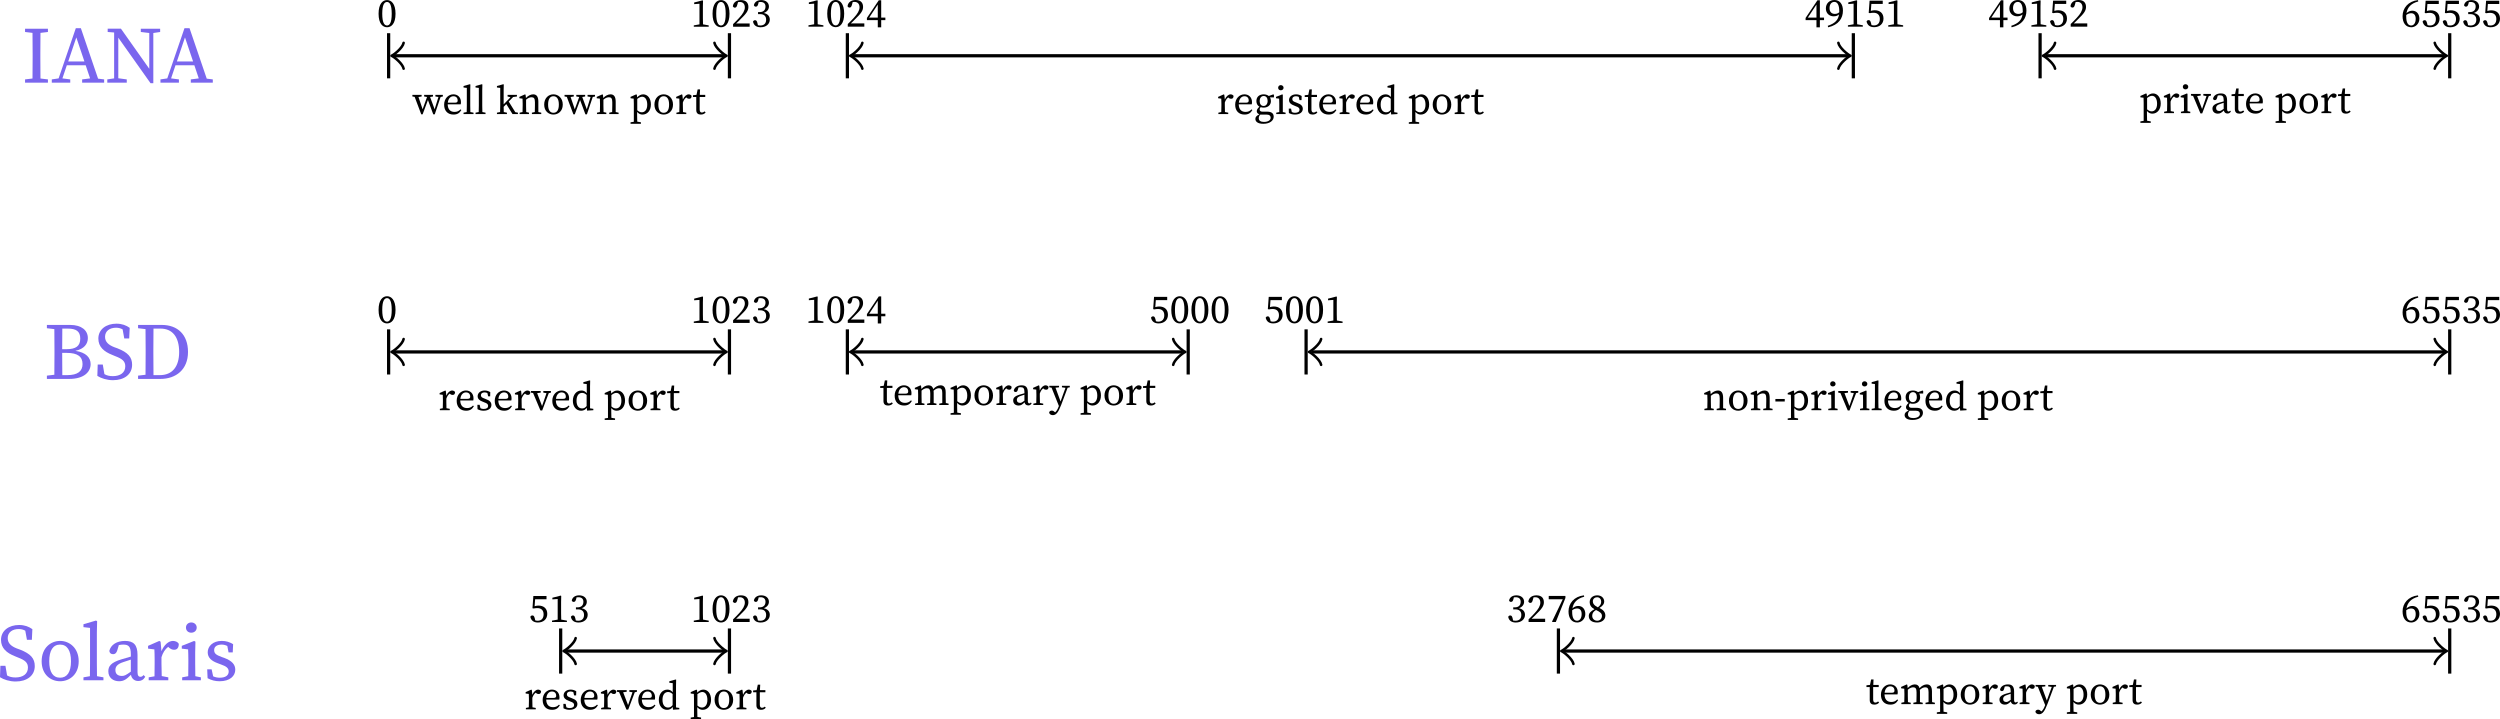 <?xml version="1.0" encoding="UTF-8" standalone="no"?>
<svg
   width="308.965pt"
   height="88.866pt"
   viewBox="0 0 308.965 88.866"
   version="1.2"
   id="svg723"
   sodipodi:docname="unp-allocation-of-port-numbers.pdf"
   xmlns:inkscape="http://www.inkscape.org/namespaces/inkscape"
   xmlns:sodipodi="http://sodipodi.sourceforge.net/DTD/sodipodi-0.dtd"
   xmlns:xlink="http://www.w3.org/1999/xlink"
   xmlns="http://www.w3.org/2000/svg"
   xmlns:svg="http://www.w3.org/2000/svg">
  <sodipodi:namedview
     id="namedview725"
     pagecolor="#ffffff"
     bordercolor="#666666"
     borderopacity="1.0"
     inkscape:pageshadow="2"
     inkscape:pageopacity="0.0"
     inkscape:pagecheckerboard="0"
     inkscape:document-units="pt" />
  <defs
     id="defs130">
    <g
       id="g128">
      <symbol
         overflow="visible"
         id="glyph0-0">
        <path
           style="stroke:none"
           d="m 0.797,0 h 4.781 V -6.672 H 0.797 Z M 1.734,-0.516 3.188,-2.844 4.641,-0.516 Z M 1.406,-5.703 2.875,-3.344 1.406,-0.984 Z M 3.5,-3.344 4.969,-5.703 v 4.719 z M 1.734,-6.172 h 2.906 L 3.188,-3.844 Z m 0,0"
           id="path2" />
      </symbol>
      <symbol
         overflow="visible"
         id="glyph0-1">
        <path
           style="stroke:none"
           d="M 0.438,-6.266 1.359,-6.156 C 1.375,-5.297 1.375,-4.438 1.375,-3.578 v 0.484 c 0,0.875 0,1.734 -0.016,2.578 L 0.438,-0.406 V 0 H 3.266 V -0.406 L 2.344,-0.516 C 2.328,-1.375 2.328,-2.234 2.328,-3.094 v -0.484 c 0,-0.875 0,-1.734 0.016,-2.578 l 0.922,-0.109 v -0.406 H 0.438 Z m 0,0"
           id="path5" />
      </symbol>
      <symbol
         overflow="visible"
         id="glyph0-2">
        <path
           style="stroke:none"
           d="m 0.047,0 h 2.281 v -0.406 l -0.969,-0.125 0.547,-1.625 h 2.328 l 0.547,1.625 -0.984,0.125 V 0 h 2.719 v -0.406 l -0.75,-0.094 -2.125,-6.234 h -0.625 l -2.125,6.203 -0.844,0.125 z m 2.031,-2.625 1,-2.969 1,2.969 z m 0,0"
           id="path8" />
      </symbol>
      <symbol
         overflow="visible"
         id="glyph0-3">
        <path
           style="stroke:none"
           d="m 4.531,-6.266 1.047,0.125 v 4.422 l -3.5,-4.953 H 0.438 v 0.406 l 0.797,0.062 v 5.672 l -0.844,0.125 V 0 h 2.406 V -0.406 L 1.75,-0.547 V -5.562 l 3.984,5.625 h 0.344 v -6.203 l 0.844,-0.125 v -0.406 H 4.531 Z m 0,0"
           id="path11" />
      </symbol>
      <symbol
         overflow="visible"
         id="glyph0-4">
        <path
           style="stroke:none"
           d="m 2.875,-3.219 c 1.375,0 1.969,0.469 1.969,1.391 0,0.875 -0.609,1.359 -1.891,1.359 H 2.344 C 2.328,-1.312 2.328,-2.172 2.328,-3.219 Z m 0.156,-3 c 1.016,0 1.531,0.328 1.531,1.234 0,0.906 -0.516,1.312 -1.719,1.312 H 2.328 c 0,-0.797 0,-1.688 0.016,-2.547 z M 0.438,-6.266 1.359,-6.156 C 1.375,-5.297 1.375,-4.438 1.375,-3.578 v 0.484 c 0,0.875 0,1.734 -0.016,2.578 L 0.438,-0.406 V 0 h 2.75 C 5.094,0 5.844,-0.922 5.844,-1.828 5.844,-2.625 5.281,-3.281 3.953,-3.469 5.062,-3.703 5.5,-4.344 5.5,-5.047 5.5,-6 4.719,-6.672 3.328,-6.672 H 0.438 Z m 0,0"
           id="path14" />
      </symbol>
      <symbol
         overflow="visible"
         id="glyph0-5">
        <path
           style="stroke:none"
           d="m 2.344,0.156 c 1.391,0 2.359,-0.719 2.359,-1.906 0,-0.938 -0.5,-1.516 -1.812,-2.031 L 2.5,-3.922 c -0.719,-0.281 -1.141,-0.656 -1.141,-1.281 0,-0.734 0.594,-1.125 1.359,-1.125 0.297,0 0.547,0.062 0.812,0.203 L 3.734,-5 H 4.344 l 0.062,-1.312 C 3.984,-6.625 3.438,-6.828 2.766,-6.828 1.5,-6.828 0.531,-6.125 0.531,-4.984 c 0,1.016 0.688,1.609 1.719,2.016 l 0.375,0.156 c 0.859,0.328 1.234,0.625 1.234,1.25 0,0.781 -0.609,1.219 -1.547,1.219 -0.422,0 -0.734,-0.078 -1.031,-0.25 l -0.203,-1.188 h -0.625 L 0.406,-0.375 c 0.453,0.297 1.188,0.531 1.938,0.531 z m 0,0"
           id="path17" />
      </symbol>
      <symbol
         overflow="visible"
         id="glyph0-6">
        <path
           style="stroke:none"
           d="m 2.328,-3.203 v -0.375 c 0,-0.891 0,-1.781 0.016,-2.641 h 0.875 c 1.453,0 2.297,1.016 2.297,2.891 0,1.812 -0.844,2.859 -2.391,2.859 H 2.344 C 2.328,-1.344 2.328,-2.234 2.328,-3.203 Z M 0.438,-6.266 1.359,-6.156 C 1.375,-5.297 1.375,-4.438 1.375,-3.578 v 0.375 c 0,0.953 0,1.844 -0.016,2.688 L 0.438,-0.406 V 0 h 2.75 c 1.953,0 3.422,-1.172 3.422,-3.328 0,-2.172 -1.312,-3.344 -3.234,-3.344 H 0.438 Z m 0,0"
           id="path20" />
      </symbol>
      <symbol
         overflow="visible"
         id="glyph0-7">
        <path
           style="stroke:none"
           d="m 2.734,0.125 c 1.156,0 2.297,-0.828 2.297,-2.469 0,-1.656 -1.156,-2.516 -2.297,-2.516 -1.156,0 -2.281,0.859 -2.281,2.516 0,1.641 1.109,2.469 2.281,2.469 z m 0,-0.438 c -0.875,0 -1.344,-0.688 -1.344,-2.031 0,-1.344 0.469,-2.062 1.344,-2.062 0.859,0 1.344,0.719 1.344,2.062 0,1.344 -0.484,2.031 -1.344,2.031 z m 0,0"
           id="path23" />
      </symbol>
      <symbol
         overflow="visible"
         id="glyph0-8">
        <path
           style="stroke:none"
           d="M 0.25,0 H 2.719 V -0.359 L 1.922,-0.5 C 1.906,-1.031 1.906,-1.562 1.906,-2.094 V -5.875 L 1.938,-7.297 1.797,-7.375 0.25,-6.922 V -6.562 l 0.812,0.094 v 4.375 c 0,0.531 0,1.062 -0.016,1.594 L 0.25,-0.359 Z m 0,0"
           id="path26" />
      </symbol>
      <symbol
         overflow="visible"
         id="glyph0-9">
        <path
           style="stroke:none"
           d="m 4.141,0.094 c 0.359,0 0.641,-0.125 0.875,-0.516 L 4.812,-0.641 c -0.109,0.125 -0.219,0.219 -0.391,0.219 C 4.203,-0.422 4.062,-0.578 4.062,-1 v -2.125 c 0,-1.266 -0.5,-1.734 -1.547,-1.734 -1.016,0 -1.75,0.469 -1.938,1.234 0.031,0.25 0.188,0.406 0.469,0.406 0.266,0 0.422,-0.172 0.516,-0.484 L 1.75,-4.344 c 0.219,-0.047 0.391,-0.062 0.547,-0.062 0.656,0 0.938,0.234 0.938,1.203 v 0.281 c -0.391,0.109 -0.75,0.219 -1.125,0.328 -1.391,0.406 -1.656,0.906 -1.656,1.484 0,0.812 0.609,1.234 1.328,1.234 0.594,0 0.922,-0.25 1.469,-0.797 0.078,0.469 0.422,0.766 0.891,0.766 z M 1.328,-1.25 c 0,-0.312 0.094,-0.719 1,-1 0.297,-0.109 0.594,-0.203 0.906,-0.297 V -1.062 C 2.625,-0.625 2.438,-0.531 2.141,-0.531 c -0.469,0 -0.812,-0.203 -0.812,-0.719 z m 0,0"
           id="path29" />
      </symbol>
      <symbol
         overflow="visible"
         id="glyph0-10">
        <path
           style="stroke:none"
           d="M 0.422,0 H 2.844 v -0.359 l -0.812,-0.156 C 2.016,-1 2,-1.656 2,-2.094 v -0.75 C 2.172,-3.406 2.438,-3.828 2.828,-4.125 l 0.125,0.109 c 0.188,0.156 0.375,0.25 0.609,0.25 0.391,0 0.578,-0.266 0.578,-0.734 -0.109,-0.219 -0.406,-0.359 -0.719,-0.359 -0.531,0 -1.094,0.469 -1.422,1.266 L 1.891,-4.766 1.734,-4.859 0.344,-4.25 v 0.344 L 1.125,-3.812 c 0.016,0.391 0.031,0.688 0.031,1.234 v 0.484 c 0,0.453 -0.016,1.109 -0.016,1.609 l -0.719,0.125 z m 0,0"
           id="path32" />
      </symbol>
      <symbol
         overflow="visible"
         id="glyph0-11">
        <path
           style="stroke:none"
           d="m 0.344,0 h 2.312 V -0.359 L 1.969,-0.5 c 0,-0.5 -0.016,-1.156 -0.016,-1.594 v -1.312 L 1.984,-4.766 1.828,-4.859 0.297,-4.25 v 0.344 l 0.781,0.094 c 0.016,0.391 0.031,0.703 0.031,1.25 v 0.469 C 1.109,-1.641 1.094,-1 1.094,-0.5 l -0.75,0.141 z m 1.125,-5.875 c 0.375,0 0.672,-0.25 0.672,-0.641 0,-0.359 -0.297,-0.625 -0.672,-0.625 -0.375,0 -0.656,0.266 -0.656,0.625 0,0.391 0.281,0.641 0.656,0.641 z m 0,0"
           id="path35" />
      </symbol>
      <symbol
         overflow="visible"
         id="glyph0-12">
        <path
           style="stroke:none"
           d="m 2,0.125 c 1.281,0 1.938,-0.656 1.938,-1.422 0,-0.625 -0.375,-1.094 -1.375,-1.469 L 2.25,-2.875 c -0.672,-0.25 -0.922,-0.422 -0.922,-0.859 0,-0.406 0.328,-0.672 0.938,-0.672 0.234,0 0.469,0.062 0.688,0.172 L 3.109,-3.438 H 3.625 l 0.047,-1.016 c -0.438,-0.266 -0.859,-0.406 -1.406,-0.406 -1.109,0 -1.734,0.672 -1.734,1.406 0,0.672 0.484,1.078 1.219,1.344 L 2.203,-1.938 C 2.828,-1.719 3.125,-1.5 3.125,-1.078 3.125,-0.625 2.766,-0.312 2.016,-0.312 c -0.297,0 -0.562,-0.062 -0.812,-0.172 L 1.016,-1.344 H 0.469 L 0.516,-0.25 C 1,0 1.438,0.125 2,0.125 Z m 0,0"
           id="path38" />
      </symbol>
      <symbol
         overflow="visible"
         id="glyph1-0">
        <path
           style="stroke:none"
           d="M 0.406,0 H 2.797 V -3.344 H 0.406 Z M 0.875,-0.25 1.594,-1.422 2.328,-0.25 Z M 0.703,-2.844 1.438,-1.672 0.703,-0.484 Z M 1.75,-1.672 2.484,-2.844 v 2.359 z m -0.875,-1.406 h 1.453 l -0.734,1.156 z m 0,0"
           id="path41" />
      </symbol>
      <symbol
         overflow="visible"
         id="glyph1-1">
        <path
           style="stroke:none"
           d="m 1.25,0.062 c 0.531,0 1.047,-0.438 1.047,-1.672 0,-1.234 -0.516,-1.688 -1.047,-1.688 -0.531,0 -1.047,0.453 -1.047,1.688 C 0.203,-0.375 0.719,0.062 1.25,0.062 Z m 0,-0.219 c -0.312,0 -0.594,-0.297 -0.594,-1.453 0,-1.156 0.281,-1.453 0.594,-1.453 0.297,0 0.578,0.297 0.578,1.453 0,1.156 -0.281,1.453 -0.578,1.453 z m 0,0"
           id="path44" />
      </symbol>
      <symbol
         overflow="visible"
         id="glyph1-2">
        <path
           style="stroke:none"
           d="m 2.844,-2.172 0.375,0.062 L 2.75,-0.594 2.188,-2.109 2.547,-2.172 V -2.375 h -1.094 v 0.203 L 1.812,-2.109 1.266,-0.594 0.75,-2.109 1.141,-2.172 V -2.375 H 0 v 0.203 L 0.281,-2.125 1.094,0.031 h 0.172 l 0.656,-1.766 0.656,1.766 h 0.188 l 0.719,-2.141 0.281,-0.062 V -2.375 H 2.844 Z m 0,0"
           id="path47" />
      </symbol>
      <symbol
         overflow="visible"
         id="glyph1-3">
        <path
           style="stroke:none"
           d="m 1.359,-2.203 c 0.328,0 0.531,0.188 0.531,0.531 0,0.156 -0.062,0.266 -0.328,0.266 H 0.672 c 0.062,-0.578 0.391,-0.797 0.688,-0.797 z M 1.375,0.062 c 0.516,0 0.766,-0.219 0.969,-0.562 L 2.234,-0.578 c -0.203,0.219 -0.438,0.312 -0.734,0.312 -0.516,0 -0.828,-0.312 -0.844,-0.938 h 1.609 c 0.016,-0.062 0.031,-0.156 0.031,-0.266 0,-0.609 -0.406,-0.969 -0.938,-0.969 -0.609,0 -1.141,0.516 -1.141,1.281 0,0.766 0.453,1.219 1.156,1.219 z m 0,0"
           id="path50" />
      </symbol>
      <symbol
         overflow="visible"
         id="glyph1-4">
        <path
           style="stroke:none"
           d="M 0.125,0 H 1.359 V -0.172 L 0.969,-0.25 C 0.953,-0.516 0.953,-0.781 0.953,-1.047 V -2.938 L 0.969,-3.656 0.906,-3.688 0.125,-3.469 v 0.188 l 0.406,0.047 v 2.188 c 0,0.266 0,0.531 -0.016,0.797 L 0.125,-0.172 Z m 0,0"
           id="path53" />
      </symbol>
      <symbol
         overflow="visible"
         id="glyph1-5">
        <path
           style="stroke:none"
           d="M 0.125,0 H 1.359 V -0.172 L 0.969,-0.25 C 0.953,-0.469 0.953,-0.688 0.953,-0.891 L 1.281,-1.234 2.047,0 H 2.719 v -0.172 l -0.328,-0.062 -0.812,-1.312 0.547,-0.562 0.469,-0.062 V -2.375 H 1.438 v 0.203 l 0.359,0.094 -0.375,0.391 -0.469,0.484 V -2.938 L 0.969,-3.656 0.906,-3.688 0.125,-3.469 v 0.188 l 0.406,0.047 v 2.188 c 0,0.266 0,0.531 -0.016,0.797 L 0.125,-0.172 Z m 0,0"
           id="path56" />
      </symbol>
      <symbol
         overflow="visible"
         id="glyph1-6">
        <path
           style="stroke:none"
           d="m 0.203,0 h 1.156 V -0.172 L 1.016,-0.25 C 1,-0.5 1,-0.828 1,-1.047 V -1.781 c 0.25,-0.203 0.453,-0.297 0.688,-0.297 0.281,0 0.406,0.156 0.406,0.609 v 0.422 c 0,0.234 0,0.547 -0.016,0.797 L 1.719,-0.172 V 0 H 2.875 V -0.172 L 2.516,-0.25 c 0,-0.25 0,-0.562 0,-0.797 v -0.469 c 0,-0.641 -0.219,-0.922 -0.641,-0.922 -0.312,0 -0.656,0.188 -0.891,0.453 L 0.938,-2.375 0.875,-2.438 0.172,-2.125 v 0.172 L 0.562,-1.906 c 0.016,0.203 0.016,0.344 0.016,0.625 v 0.234 c 0,0.219 0,0.547 -0.016,0.797 l -0.359,0.078 z m 0,0"
           id="path59" />
      </symbol>
      <symbol
         overflow="visible"
         id="glyph1-7">
        <path
           style="stroke:none"
           d="m 1.359,0.062 c 0.578,0 1.156,-0.406 1.156,-1.234 C 2.516,-2 1.938,-2.438 1.359,-2.438 0.781,-2.438 0.219,-2 0.219,-1.172 c 0,0.828 0.562,1.234 1.141,1.234 z m 0,-0.219 c -0.422,0 -0.656,-0.344 -0.656,-1.016 0,-0.672 0.234,-1.031 0.656,-1.031 0.438,0 0.672,0.359 0.672,1.031 0,0.672 -0.234,1.016 -0.672,1.016 z m 0,0"
           id="path62" />
      </symbol>
      <symbol
         overflow="visible"
         id="glyph1-8">
        <path
           style="stroke:none"
           d="m 0.172,1.203 h 1.281 v -0.188 L 1,0.938 C 1,0.672 0.984,0.406 0.984,0.141 v -0.406 c 0.219,0.25 0.438,0.328 0.672,0.328 0.578,0 1.031,-0.484 1.031,-1.25 0,-0.781 -0.422,-1.25 -0.953,-1.25 -0.266,0 -0.516,0.125 -0.75,0.375 L 0.953,-2.375 0.875,-2.438 0.172,-2.125 v 0.172 L 0.562,-1.906 c 0.016,0.203 0.016,0.344 0.016,0.625 v 1.422 c 0,0.266 0,0.531 0,0.812 l -0.406,0.062 z m 1.438,-3.344 c 0.359,0 0.625,0.344 0.625,0.984 0,0.641 -0.312,0.938 -0.672,0.938 -0.188,0 -0.375,-0.078 -0.562,-0.25 V -1.875 c 0.266,-0.203 0.453,-0.266 0.609,-0.266 z m 0,0"
           id="path65" />
      </symbol>
      <symbol
         overflow="visible"
         id="glyph1-9">
        <path
           style="stroke:none"
           d="m 0.203,0 h 1.219 V -0.172 L 1.016,-0.25 C 1,-0.5 1,-0.828 1,-1.047 v -0.375 C 1.094,-1.703 1.219,-1.906 1.422,-2.062 l 0.047,0.047 c 0.094,0.094 0.203,0.125 0.312,0.125 0.203,0 0.297,-0.125 0.297,-0.359 -0.062,-0.109 -0.219,-0.188 -0.359,-0.188 -0.266,0 -0.562,0.25 -0.719,0.641 L 0.938,-2.375 0.875,-2.438 0.172,-2.125 v 0.172 L 0.562,-1.906 c 0.016,0.203 0.016,0.344 0.016,0.625 v 0.234 c 0,0.219 0,0.547 -0.016,0.797 l -0.359,0.078 z m 0,0"
           id="path68" />
      </symbol>
      <symbol
         overflow="visible"
         id="glyph1-10">
        <path
           style="stroke:none"
           d="m 1.016,0.062 c 0.266,0 0.469,-0.094 0.594,-0.266 l -0.125,-0.125 C 1.359,-0.234 1.266,-0.188 1.156,-0.188 0.984,-0.188 0.875,-0.297 0.875,-0.562 V -2.109 H 1.562 V -2.375 H 0.891 l 0.031,-0.672 H 0.625 L 0.484,-2.375 l -0.438,0.047 v 0.219 h 0.406 v 1.188 c 0,0.188 0,0.297 0,0.422 0,0.391 0.219,0.562 0.562,0.562 z m 0,0"
           id="path71" />
      </symbol>
      <symbol
         overflow="visible"
         id="glyph1-11">
        <path
           style="stroke:none"
           d="m 0.375,0 h 1.844 v -0.172 l -0.703,-0.125 C 1.5,-0.547 1.5,-0.797 1.5,-1.047 V -2.5 L 1.516,-3.219 1.453,-3.266 0.422,-3 v 0.203 l 0.656,-0.047 v 1.797 c 0,0.25 0,0.5 0,0.75 l -0.703,0.125 z m 0,0"
           id="path74" />
      </symbol>
      <symbol
         overflow="visible"
         id="glyph1-12">
        <path
           style="stroke:none"
           d="M 0.25,0 H 2.297 V -0.406 H 0.625 c 0.203,-0.188 0.406,-0.375 0.531,-0.516 C 1.922,-1.656 2.141,-2 2.141,-2.438 c 0,-0.5 -0.266,-0.859 -0.922,-0.859 -0.5,0 -0.938,0.25 -1,0.781 0.062,0.094 0.141,0.156 0.25,0.156 0.141,0 0.234,-0.094 0.297,-0.344 l 0.094,-0.344 C 0.953,-3.062 1.031,-3.062 1.094,-3.062 c 0.375,0 0.609,0.25 0.609,0.672 0,0.375 -0.234,0.797 -0.719,1.312 -0.219,0.234 -0.469,0.5 -0.734,0.75 z m 0,0"
           id="path77" />
      </symbol>
      <symbol
         overflow="visible"
         id="glyph1-13">
        <path
           style="stroke:none"
           d="m 1.172,0.062 c 0.672,0 1.125,-0.406 1.125,-0.953 0,-0.406 -0.25,-0.703 -0.75,-0.812 C 1.953,-1.844 2.188,-2.141 2.188,-2.5 c 0,-0.469 -0.375,-0.797 -0.953,-0.797 -0.453,0 -0.828,0.219 -0.906,0.641 0.047,0.125 0.141,0.172 0.234,0.172 0.172,0 0.234,-0.109 0.297,-0.312 l 0.062,-0.25 C 1.016,-3.062 1.094,-3.062 1.156,-3.062 c 0.391,0 0.609,0.203 0.609,0.562 0,0.438 -0.266,0.688 -0.719,0.688 H 0.844 v 0.25 h 0.25 c 0.5,0 0.75,0.25 0.75,0.688 0,0.453 -0.25,0.719 -0.734,0.719 -0.078,0 -0.172,-0.016 -0.281,-0.031 l -0.062,-0.266 c -0.062,-0.25 -0.125,-0.359 -0.297,-0.359 -0.109,0 -0.188,0.062 -0.25,0.172 0.094,0.5 0.469,0.703 0.953,0.703 z m 0,0"
           id="path80" />
      </symbol>
      <symbol
         overflow="visible"
         id="glyph1-14">
        <path
           style="stroke:none"
           d="M 1.469,0.078 H 1.891 V -0.812 H 2.406 V -1.125 H 1.891 V -3.266 H 1.594 L 0.125,-1.078 V -0.812 H 1.469 Z M 0.406,-1.125 1.469,-2.734 V -1.125 Z m 0,0"
           id="path83" />
      </symbol>
      <symbol
         overflow="visible"
         id="glyph1-15">
        <path
           style="stroke:none"
           d="m 0.594,0.516 c 0,-0.172 0.047,-0.297 0.188,-0.453 0.078,0 0.141,0 0.203,0 H 1.562 c 0.359,0 0.5,0.172 0.5,0.391 0,0.281 -0.281,0.516 -0.828,0.516 -0.391,0 -0.641,-0.141 -0.641,-0.453 z m 0.594,-1.312 c 0.516,0 0.906,-0.297 0.906,-0.812 0,-0.188 -0.047,-0.344 -0.125,-0.453 h 0.5 V -2.375 l -0.078,-0.062 -0.562,0.203 c -0.156,-0.125 -0.375,-0.203 -0.625,-0.203 -0.531,0 -0.906,0.297 -0.906,0.828 0,0.328 0.141,0.562 0.375,0.703 -0.25,0.219 -0.328,0.391 -0.328,0.547 0,0.188 0.109,0.312 0.328,0.391 -0.375,0.172 -0.5,0.344 -0.5,0.562 0,0.344 0.297,0.609 0.984,0.609 0.859,0 1.281,-0.438 1.281,-0.875 0,-0.391 -0.25,-0.625 -0.797,-0.625 h -0.594 c -0.234,0 -0.344,-0.094 -0.344,-0.281 0,-0.078 0.031,-0.172 0.125,-0.281 0.109,0.047 0.234,0.062 0.359,0.062 z M 1.188,-1 C 0.875,-1 0.703,-1.25 0.703,-1.609 c 0,-0.359 0.188,-0.625 0.5,-0.625 0.312,0 0.484,0.25 0.484,0.609 0,0.359 -0.188,0.625 -0.5,0.625 z m 0,0"
           id="path86" />
      </symbol>
      <symbol
         overflow="visible"
         id="glyph1-16">
        <path
           style="stroke:none"
           d="m 0.172,0 h 1.156 V -0.172 L 0.984,-0.25 c 0,-0.25 0,-0.578 0,-0.797 V -2.375 l -0.062,-0.062 -0.781,0.312 v 0.172 L 0.531,-1.906 c 0.016,0.203 0.016,0.344 0.016,0.625 v 0.234 c 0,0.219 0,0.547 0,0.797 l -0.375,0.078 z m 0.562,-2.938 c 0.188,0 0.344,-0.125 0.344,-0.312 0,-0.188 -0.156,-0.328 -0.344,-0.328 -0.188,0 -0.328,0.141 -0.328,0.328 0,0.188 0.141,0.312 0.328,0.312 z m 0,0"
           id="path89" />
      </symbol>
      <symbol
         overflow="visible"
         id="glyph1-17">
        <path
           style="stroke:none"
           d="m 1,0.062 c 0.641,0 0.969,-0.328 0.969,-0.703 0,-0.328 -0.188,-0.562 -0.688,-0.734 L 1.125,-1.438 c -0.344,-0.125 -0.453,-0.203 -0.453,-0.422 0,-0.203 0.156,-0.344 0.453,-0.344 0.125,0 0.234,0.031 0.344,0.078 l 0.094,0.406 h 0.25 L 1.828,-2.234 C 1.625,-2.359 1.406,-2.438 1.141,-2.438 c -0.562,0 -0.875,0.344 -0.875,0.703 0,0.344 0.25,0.547 0.609,0.672 l 0.219,0.094 c 0.328,0.109 0.469,0.219 0.469,0.438 0,0.219 -0.172,0.375 -0.562,0.375 -0.141,0 -0.281,-0.031 -0.391,-0.094 L 0.516,-0.672 H 0.234 L 0.25,-0.125 C 0.5,0 0.719,0.062 1,0.062 Z m 0,0"
           id="path92" />
      </symbol>
      <symbol
         overflow="visible"
         id="glyph1-18">
        <path
           style="stroke:none"
           d="m 0.672,-1.172 c 0,-0.672 0.312,-0.969 0.688,-0.969 0.172,0 0.328,0.047 0.562,0.25 v 1.375 c -0.188,0.219 -0.344,0.297 -0.562,0.297 -0.391,0 -0.688,-0.297 -0.688,-0.953 z M 1.969,0.047 2.75,0 v -0.172 l -0.406,-0.062 V -2.938 l 0.016,-0.719 -0.062,-0.031 -0.781,0.219 v 0.188 L 1.938,-3.234 v 1.125 C 1.734,-2.359 1.516,-2.438 1.281,-2.438 c -0.609,0 -1.062,0.516 -1.062,1.281 0,0.719 0.422,1.219 1.016,1.219 0.312,0 0.531,-0.125 0.703,-0.359 z m 0,0"
           id="path95" />
      </symbol>
      <symbol
         overflow="visible"
         id="glyph1-19">
        <path
           style="stroke:none"
           d="m 0.594,-2.297 c 0,-0.5 0.266,-0.766 0.594,-0.766 0.359,0 0.609,0.344 0.609,1.156 0,0.047 0,0.094 0,0.125 -0.156,0.141 -0.328,0.203 -0.547,0.203 -0.375,0 -0.656,-0.219 -0.656,-0.719 z m -0.172,2.375 C 1.719,-0.219 2.25,-1.031 2.25,-1.984 c 0,-0.797 -0.391,-1.312 -1.047,-1.312 -0.625,0 -1.062,0.422 -1.062,1.047 0,0.609 0.438,0.969 0.969,0.969 0.266,0 0.484,-0.078 0.656,-0.234 C 1.672,-0.844 1.281,-0.406 0.375,-0.109 Z m 0,0"
           id="path98" />
      </symbol>
      <symbol
         overflow="visible"
         id="glyph1-20">
        <path
           style="stroke:none"
           d="m 1.125,0.062 c 0.688,0 1.156,-0.422 1.156,-1.062 0,-0.672 -0.438,-1.031 -1.094,-1.031 -0.156,0 -0.312,0.031 -0.469,0.078 L 0.781,-2.812 H 2.188 v -0.406 h -1.625 l -0.109,1.516 0.141,0.031 C 0.75,-1.703 0.906,-1.719 1.062,-1.719 c 0.469,0 0.766,0.266 0.766,0.766 0,0.484 -0.25,0.797 -0.734,0.797 -0.094,0 -0.188,-0.016 -0.297,-0.047 L 0.734,-0.469 C 0.656,-0.734 0.594,-0.812 0.438,-0.812 c -0.109,0 -0.203,0.062 -0.25,0.172 C 0.297,-0.172 0.609,0.062 1.125,0.062 Z m 0,0"
           id="path101" />
      </symbol>
      <symbol
         overflow="visible"
         id="glyph1-21">
        <path
           style="stroke:none"
           d="m 1.531,-2.172 0.391,0.062 -0.547,1.594 -0.609,-1.594 0.438,-0.062 V -2.375 H 0 v 0.203 L 0.266,-2.125 1.172,0.031 h 0.219 l 0.812,-2.141 0.266,-0.062 V -2.375 h -0.938 z m 0,0"
           id="path104" />
      </symbol>
      <symbol
         overflow="visible"
         id="glyph1-22">
        <path
           style="stroke:none"
           d="m 2.078,0.047 c 0.172,0 0.312,-0.062 0.422,-0.25 L 2.406,-0.312 c -0.047,0.062 -0.109,0.109 -0.188,0.109 -0.109,0 -0.188,-0.094 -0.188,-0.297 v -1.062 c 0,-0.625 -0.25,-0.875 -0.766,-0.875 -0.516,0 -0.875,0.25 -0.969,0.625 0,0.125 0.094,0.203 0.219,0.203 0.141,0 0.219,-0.078 0.266,-0.234 L 0.875,-2.172 c 0.109,-0.031 0.203,-0.031 0.266,-0.031 0.328,0 0.469,0.125 0.469,0.609 v 0.141 c -0.188,0.047 -0.375,0.109 -0.562,0.156 -0.688,0.203 -0.828,0.453 -0.828,0.734 0,0.422 0.312,0.625 0.672,0.625 0.297,0 0.453,-0.125 0.734,-0.391 0.047,0.234 0.203,0.375 0.453,0.375 z M 0.672,-0.625 c 0,-0.156 0.031,-0.359 0.484,-0.5 0.156,-0.047 0.297,-0.094 0.453,-0.156 v 0.75 C 1.312,-0.312 1.219,-0.266 1.062,-0.266 0.844,-0.266 0.672,-0.375 0.672,-0.625 Z m 0,0"
           id="path107" />
      </symbol>
      <symbol
         overflow="visible"
         id="glyph1-23">
        <path
           style="stroke:none"
           d="m 0.656,-1.25 c 0,-0.062 0,-0.141 0,-0.203 0.203,-0.156 0.406,-0.219 0.609,-0.219 0.344,0 0.562,0.219 0.562,0.688 0,0.516 -0.234,0.828 -0.562,0.828 -0.375,0 -0.609,-0.328 -0.609,-1.094 z m 0.625,1.312 c 0.5,0 1,-0.422 1,-1.047 0,-0.578 -0.328,-1 -0.875,-1 -0.266,0 -0.516,0.109 -0.719,0.312 C 0.797,-2.375 1.234,-2.891 2.141,-3.125 l -0.031,-0.172 c -1.219,0.141 -1.906,1 -1.906,1.984 0,0.859 0.406,1.375 1.078,1.375 z m 0,0"
           id="path110" />
      </symbol>
      <symbol
         overflow="visible"
         id="glyph1-24">
        <path
           style="stroke:none"
           d="m 0.203,0 h 1.156 V -0.172 L 1.016,-0.25 C 1,-0.5 1,-0.828 1,-1.047 V -1.781 c 0.25,-0.203 0.438,-0.297 0.672,-0.297 0.281,0 0.406,0.156 0.406,0.609 v 0.422 C 2.078,-0.812 2.062,-0.5 2.062,-0.25 l -0.375,0.078 V 0 H 2.844 V -0.172 L 2.5,-0.25 c 0,-0.25 0,-0.562 0,-0.797 v -0.469 c 0,-0.078 -0.016,-0.172 -0.016,-0.25 0.25,-0.219 0.453,-0.312 0.672,-0.312 0.281,0 0.406,0.141 0.406,0.594 v 0.438 c 0,0.234 0,0.547 0,0.797 l -0.375,0.078 V 0 H 4.344 V -0.172 L 4,-0.25 C 4,-0.5 3.984,-0.812 3.984,-1.047 V -1.562 c 0,-0.609 -0.234,-0.875 -0.641,-0.875 -0.312,0 -0.641,0.172 -0.891,0.469 -0.094,-0.328 -0.281,-0.469 -0.594,-0.469 -0.312,0 -0.641,0.188 -0.875,0.453 L 0.938,-2.375 0.875,-2.438 0.172,-2.125 v 0.172 L 0.562,-1.906 c 0.016,0.203 0.016,0.344 0.016,0.625 v 0.234 c 0,0.219 0,0.547 -0.016,0.797 l -0.359,0.078 z m 0,0"
           id="path113" />
      </symbol>
      <symbol
         overflow="visible"
         id="glyph1-25">
        <path
           style="stroke:none"
           d="m 1.578,-2.188 0.438,0.062 -0.297,0.812 -0.312,0.875 -0.625,-1.703 0.438,-0.047 V -2.375 H 0.016 v 0.188 L 0.297,-2.141 1.203,0.125 1.172,0.188 C 1.078,0.453 0.938,0.734 0.734,0.906 L 0.703,0.875 C 0.562,0.75 0.469,0.688 0.328,0.688 0.172,0.688 0.031,0.766 0,0.906 0,1.109 0.203,1.25 0.453,1.25 0.875,1.25 1.141,0.875 1.484,-0.016 L 2.281,-2.141 2.547,-2.188 V -2.375 h -0.969 z m 0,0"
           id="path116" />
      </symbol>
      <symbol
         overflow="visible"
         id="glyph1-26">
        <path
           style="stroke:none"
           d="m 0.203,-1.078 h 1.156 v -0.312 h -1.156 z m 0,0"
           id="path119" />
      </symbol>
      <symbol
         overflow="visible"
         id="glyph1-27">
        <path
           style="stroke:none"
           d="M 0.719,0 H 1.125 l 1.188,-2.969 v -0.25 H 0.25 V -2.812 H 1.984 L 0.656,-0.047 Z m 0,0"
           id="path122" />
      </symbol>
      <symbol
         overflow="visible"
         id="glyph1-28">
        <path
           style="stroke:none"
           d="m 0.719,-2.562 c 0,-0.312 0.25,-0.5 0.531,-0.5 0.312,0 0.5,0.25 0.5,0.547 0,0.281 -0.109,0.469 -0.406,0.703 -0.5,-0.25 -0.625,-0.5 -0.625,-0.75 z M 1.25,0.062 c 0.578,0 1.016,-0.344 1.016,-0.844 0,-0.438 -0.234,-0.703 -0.734,-0.953 C 1.984,-2 2.125,-2.281 2.125,-2.516 c 0,-0.453 -0.344,-0.781 -0.859,-0.781 -0.516,0 -0.938,0.312 -0.938,0.844 0,0.344 0.172,0.641 0.594,0.875 C 0.469,-1.344 0.219,-1.094 0.219,-0.75 c 0,0.547 0.422,0.812 1.031,0.812 z M 0.641,-0.766 c 0,-0.328 0.156,-0.531 0.469,-0.719 0.562,0.266 0.734,0.438 0.734,0.734 0,0.328 -0.234,0.594 -0.578,0.594 -0.375,0 -0.625,-0.266 -0.625,-0.609 z m 0,0"
           id="path125" />
      </symbol>
    </g>
  </defs>
  <g
     id="surface2"
     transform="translate(-4.401,-3.311)">
    <g
       style="fill:#7a66ee;fill-opacity:1"
       id="g136">
      <use
         xlink:href="#glyph0-1"
         x="7.059"
         y="13.53"
         id="use132"
         width="100%"
         height="100%" />
      <use
         xlink:href="#glyph0-2"
         x="10.755"
         y="13.53"
         id="use134"
         width="100%"
         height="100%" />
    </g>
    <g
       style="fill:#7a66ee;fill-opacity:1"
       id="g140">
      <use
         xlink:href="#glyph0-3"
         x="17.271"
         y="13.53"
         id="use138"
         width="100%"
         height="100%" />
    </g>
    <g
       style="fill:#7a66ee;fill-opacity:1"
       id="g144">
      <use
         xlink:href="#glyph0-2"
         x="24.185"
         y="13.53"
         id="use142"
         width="100%"
         height="100%" />
    </g>
    <g
       style="fill:#7a66ee;fill-opacity:1"
       id="g150">
      <use
         xlink:href="#glyph0-4"
         x="9.758"
         y="50.141"
         id="use146"
         width="100%"
         height="100%" />
      <use
         xlink:href="#glyph0-5"
         x="16.025"
         y="50.141"
         id="use148"
         width="100%"
         height="100%" />
    </g>
    <g
       style="fill:#7a66ee;fill-opacity:1"
       id="g154">
      <use
         xlink:href="#glyph0-6"
         x="21.026"
         y="50.141"
         id="use152"
         width="100%"
         height="100%" />
    </g>
    <g
       style="fill:#7a66ee;fill-opacity:1"
       id="g160">
      <use
         xlink:href="#glyph0-5"
         x="3.995"
         y="87.379"
         id="use156"
         width="100%"
         height="100%" />
      <use
         xlink:href="#glyph0-7"
         x="9.096"
         y="87.379"
         id="use158"
         width="100%"
         height="100%" />
    </g>
    <g
       style="fill:#7a66ee;fill-opacity:1"
       id="g164">
      <use
         xlink:href="#glyph0-8"
         x="14.466"
         y="87.379"
         id="use162"
         width="100%"
         height="100%" />
    </g>
    <g
       style="fill:#7a66ee;fill-opacity:1"
       id="g168">
      <use
         xlink:href="#glyph0-9"
         x="17.335"
         y="87.379"
         id="use166"
         width="100%"
         height="100%" />
    </g>
    <g
       style="fill:#7a66ee;fill-opacity:1"
       id="g176">
      <use
         xlink:href="#glyph0-10"
         x="22.356"
         y="87.379"
         id="use170"
         width="100%"
         height="100%" />
      <use
         xlink:href="#glyph0-11"
         x="26.57"
         y="87.379"
         id="use172"
         width="100%"
         height="100%" />
      <use
         xlink:href="#glyph0-12"
         x="29.539"
         y="87.379"
         id="use174"
         width="100%"
         height="100%" />
    </g>
    <path
       style="fill:none;stroke:#000000;stroke-width:0.399;stroke-linecap:butt;stroke-linejoin:miter;stroke-miterlimit:10;stroke-opacity:1"
       d="M 34.157,-0.001 H 74.966"
       transform="matrix(1,0,0,-1,18.929,10.202)"
       id="path178" />
    <path
       style="fill:none;stroke:#000000;stroke-width:0.319;stroke-linecap:round;stroke-linejoin:round;stroke-miterlimit:10;stroke-opacity:1"
       d="M -1.194,1.595 C -1.096,0.997 0.002,0.099 0.299,0.001 0.002,-0.1 -1.096,-0.995 -1.194,-1.593"
       transform="matrix(-1,0,0,1,53.088,10.202)"
       id="path180" />
    <path
       style="fill:none;stroke:#000000;stroke-width:0.399;stroke-linecap:square;stroke-linejoin:miter;stroke-miterlimit:10;stroke-opacity:1"
       d="M 0.1,-2.589 V 2.591"
       transform="matrix(-1,0,0,1,52.53,10.202)"
       id="path182" />
    <path
       style="fill:none;stroke:#000000;stroke-width:0.319;stroke-linecap:round;stroke-linejoin:round;stroke-miterlimit:10;stroke-opacity:1"
       d="M -1.195,1.593 C -1.097,0.995 1.8125e-4,0.1 0.297,-0.001 1.8125e-4,-0.099 -1.097,-0.997 -1.195,-1.595"
       transform="matrix(1,0,0,-1,93.894,10.202)"
       id="path184" />
    <path
       style="fill:none;stroke:#000000;stroke-width:0.399;stroke-linecap:square;stroke-linejoin:miter;stroke-miterlimit:10;stroke-opacity:1"
       d="M 0.099,-2.591 V 2.589"
       transform="matrix(1,0,0,-1,94.452,10.202)"
       id="path186" />
    <g
       style="fill:#000000;fill-opacity:1"
       id="g190">
      <use
         xlink:href="#glyph1-1"
         x="50.985"
         y="6.618"
         id="use188"
         width="100%"
         height="100%" />
    </g>
    <g
       style="fill:#000000;fill-opacity:1"
       id="g194">
      <use
         xlink:href="#glyph1-2"
         x="55.366"
         y="17.408"
         id="use192"
         width="100%"
         height="100%" />
    </g>
    <g
       style="fill:#000000;fill-opacity:1"
       id="g198">
      <use
         xlink:href="#glyph1-3"
         x="59.072"
         y="17.408"
         id="use196"
         width="100%"
         height="100%" />
    </g>
    <g
       style="fill:#000000;fill-opacity:1"
       id="g204">
      <use
         xlink:href="#glyph1-4"
         x="61.563"
         y="17.408"
         id="use200"
         width="100%"
         height="100%" />
      <use
         xlink:href="#glyph1-4"
         x="63.047"
         y="17.408"
         id="use202"
         width="100%"
         height="100%" />
    </g>
    <g
       style="fill:#000000;fill-opacity:1"
       id="g216">
      <use
         xlink:href="#glyph1-5"
         x="65.692"
         y="17.408"
         id="use206"
         width="100%"
         height="100%" />
      <use
         xlink:href="#glyph1-6"
         x="68.417"
         y="17.408"
         id="use208"
         width="100%"
         height="100%" />
      <use
         xlink:href="#glyph1-7"
         x="71.436"
         y="17.408"
         id="use210"
         width="100%"
         height="100%" />
      <use
         xlink:href="#glyph1-2"
         x="74.17"
         y="17.408"
         id="use212"
         width="100%"
         height="100%" />
      <use
         xlink:href="#glyph1-6"
         x="77.976"
         y="17.408"
         id="use214"
         width="100%"
         height="100%" />
    </g>
    <g
       style="fill:#000000;fill-opacity:1"
       id="g224">
      <use
         xlink:href="#glyph1-8"
         x="82.156"
         y="17.408"
         id="use218"
         width="100%"
         height="100%" />
      <use
         xlink:href="#glyph1-7"
         x="85.06"
         y="17.408"
         id="use220"
         width="100%"
         height="100%" />
      <use
         xlink:href="#glyph1-9"
         x="87.794"
         y="17.408"
         id="use222"
         width="100%"
         height="100%" />
    </g>
    <g
       style="fill:#000000;fill-opacity:1"
       id="g228">
      <use
         xlink:href="#glyph1-10"
         x="89.996"
         y="17.408"
         id="use226"
         width="100%"
         height="100%" />
    </g>
    <g
       style="fill:#000000;fill-opacity:1"
       id="g238">
      <use
         xlink:href="#glyph1-11"
         x="89.769"
         y="6.618"
         id="use230"
         width="100%"
         height="100%" />
      <use
         xlink:href="#glyph1-1"
         x="92.26"
         y="6.618"
         id="use232"
         width="100%"
         height="100%" />
      <use
         xlink:href="#glyph1-12"
         x="94.75"
         y="6.618"
         id="use234"
         width="100%"
         height="100%" />
      <use
         xlink:href="#glyph1-13"
         x="97.241"
         y="6.618"
         id="use236"
         width="100%"
         height="100%" />
    </g>
    <path
       style="fill:none;stroke:#000000;stroke-width:0.399;stroke-linecap:butt;stroke-linejoin:miter;stroke-miterlimit:10;stroke-opacity:1"
       d="M 90.852,-0.001 H 213.864"
       transform="matrix(1,0,0,-1,18.929,10.202)"
       id="path240" />
    <path
       style="fill:none;stroke:#000000;stroke-width:0.319;stroke-linecap:round;stroke-linejoin:round;stroke-miterlimit:10;stroke-opacity:1"
       d="M -1.195,1.595 C -1.098,0.997 3e-5,0.099 0.301,0.001 3e-5,-0.1 -1.098,-0.995 -1.195,-1.593"
       transform="matrix(-1,0,0,1,109.781,10.202)"
       id="path242" />
    <path
       style="fill:none;stroke:#000000;stroke-width:0.399;stroke-linecap:square;stroke-linejoin:miter;stroke-miterlimit:10;stroke-opacity:1"
       d="M 0.098,-2.589 V 2.591"
       transform="matrix(-1,0,0,1,109.223,10.202)"
       id="path244" />
    <path
       style="fill:none;stroke:#000000;stroke-width:0.319;stroke-linecap:round;stroke-linejoin:round;stroke-miterlimit:10;stroke-opacity:1"
       d="M -1.196,1.593 C -1.094,0.995 -5.6125e-4,0.1 0.3,-0.001 -5.6125e-4,-0.099 -1.094,-0.997 -1.196,-1.595"
       transform="matrix(1,0,0,-1,232.794,10.202)"
       id="path246" />
    <path
       style="fill:none;stroke:#000000;stroke-width:0.399;stroke-linecap:square;stroke-linejoin:miter;stroke-miterlimit:10;stroke-opacity:1"
       d="M 0.098,-2.591 V 2.589"
       transform="matrix(1,0,0,-1,233.351,10.202)"
       id="path248" />
    <g
       style="fill:#000000;fill-opacity:1"
       id="g258">
      <use
         xlink:href="#glyph1-11"
         x="103.942"
         y="6.608"
         id="use250"
         width="100%"
         height="100%" />
      <use
         xlink:href="#glyph1-1"
         x="106.433"
         y="6.608"
         id="use252"
         width="100%"
         height="100%" />
      <use
         xlink:href="#glyph1-12"
         x="108.923"
         y="6.608"
         id="use254"
         width="100%"
         height="100%" />
      <use
         xlink:href="#glyph1-14"
         x="111.414"
         y="6.608"
         id="use256"
         width="100%"
         height="100%" />
    </g>
    <g
       style="fill:#000000;fill-opacity:1"
       id="g262">
      <use
         xlink:href="#glyph1-9"
         x="154.772"
         y="17.408"
         id="use260"
         width="100%"
         height="100%" />
    </g>
    <g
       style="fill:#000000;fill-opacity:1"
       id="g278">
      <use
         xlink:href="#glyph1-3"
         x="156.834"
         y="17.408"
         id="use264"
         width="100%"
         height="100%" />
      <use
         xlink:href="#glyph1-15"
         x="159.375"
         y="17.408"
         id="use266"
         width="100%"
         height="100%" />
      <use
         xlink:href="#glyph1-16"
         x="161.955"
         y="17.408"
         id="use268"
         width="100%"
         height="100%" />
      <use
         xlink:href="#glyph1-17"
         x="163.44"
         y="17.408"
         id="use270"
         width="100%"
         height="100%" />
      <use
         xlink:href="#glyph1-10"
         x="165.601"
         y="17.408"
         id="use272"
         width="100%"
         height="100%" />
      <use
         xlink:href="#glyph1-3"
         x="167.22"
         y="17.408"
         id="use274"
         width="100%"
         height="100%" />
      <use
         xlink:href="#glyph1-9"
         x="169.761"
         y="17.408"
         id="use276"
         width="100%"
         height="100%" />
    </g>
    <g
       style="fill:#000000;fill-opacity:1"
       id="g284">
      <use
         xlink:href="#glyph1-3"
         x="171.818"
         y="17.408"
         id="use280"
         width="100%"
         height="100%" />
      <use
         xlink:href="#glyph1-18"
         x="174.359"
         y="17.408"
         id="use282"
         width="100%"
         height="100%" />
    </g>
    <g
       style="fill:#000000;fill-opacity:1"
       id="g292">
      <use
         xlink:href="#glyph1-8"
         x="178.339"
         y="17.408"
         id="use286"
         width="100%"
         height="100%" />
      <use
         xlink:href="#glyph1-7"
         x="181.243"
         y="17.408"
         id="use288"
         width="100%"
         height="100%" />
      <use
         xlink:href="#glyph1-9"
         x="183.977"
         y="17.408"
         id="use290"
         width="100%"
         height="100%" />
    </g>
    <g
       style="fill:#000000;fill-opacity:1"
       id="g296">
      <use
         xlink:href="#glyph1-10"
         x="186.179"
         y="17.408"
         id="use294"
         width="100%"
         height="100%" />
    </g>
    <g
       style="fill:#000000;fill-opacity:1"
       id="g308">
      <use
         xlink:href="#glyph1-14"
         x="227.421"
         y="6.608"
         id="use298"
         width="100%"
         height="100%" />
      <use
         xlink:href="#glyph1-19"
         x="229.912"
         y="6.608"
         id="use300"
         width="100%"
         height="100%" />
      <use
         xlink:href="#glyph1-11"
         x="232.402"
         y="6.608"
         id="use302"
         width="100%"
         height="100%" />
      <use
         xlink:href="#glyph1-20"
         x="234.893"
         y="6.608"
         id="use304"
         width="100%"
         height="100%" />
      <use
         xlink:href="#glyph1-11"
         x="237.384"
         y="6.608"
         id="use306"
         width="100%"
         height="100%" />
    </g>
    <path
       style="fill:none;stroke:#000000;stroke-width:0.399;stroke-linecap:butt;stroke-linejoin:miter;stroke-miterlimit:10;stroke-opacity:1"
       d="m 238.255,-0.001 h 49.312"
       transform="matrix(1,0,0,-1,18.929,10.202)"
       id="path310" />
    <path
       style="fill:none;stroke:#000000;stroke-width:0.319;stroke-linecap:round;stroke-linejoin:round;stroke-miterlimit:10;stroke-opacity:1"
       d="M -1.194,1.595 C -1.097,0.997 9.8625e-4,0.099 0.298,0.001 9.8625e-4,-0.1 -1.097,-0.995 -1.194,-1.593"
       transform="matrix(-1,0,0,1,257.185,10.202)"
       id="path312" />
    <path
       style="fill:none;stroke:#000000;stroke-width:0.399;stroke-linecap:square;stroke-linejoin:miter;stroke-miterlimit:10;stroke-opacity:1"
       d="M 0.099,-2.589 V 2.591"
       transform="matrix(-1,0,0,1,256.627,10.202)"
       id="path314" />
    <path
       style="fill:none;stroke:#000000;stroke-width:0.319;stroke-linecap:round;stroke-linejoin:round;stroke-miterlimit:10;stroke-opacity:1"
       d="M -1.195,1.593 C -1.097,0.995 7.1375e-4,0.1 0.298,-0.001 7.1375e-4,-0.099 -1.097,-0.997 -1.195,-1.595"
       transform="matrix(1,0,0,-1,306.495,10.202)"
       id="path316" />
    <path
       style="fill:none;stroke:#000000;stroke-width:0.399;stroke-linecap:square;stroke-linejoin:miter;stroke-miterlimit:10;stroke-opacity:1"
       d="M 0.099,-2.591 V 2.589"
       transform="matrix(1,0,0,-1,307.053,10.202)"
       id="path318" />
    <g
       style="fill:#000000;fill-opacity:1"
       id="g330">
      <use
         xlink:href="#glyph1-14"
         x="250.098"
         y="6.608"
         id="use320"
         width="100%"
         height="100%" />
      <use
         xlink:href="#glyph1-19"
         x="252.589"
         y="6.608"
         id="use322"
         width="100%"
         height="100%" />
      <use
         xlink:href="#glyph1-11"
         x="255.079"
         y="6.608"
         id="use324"
         width="100%"
         height="100%" />
      <use
         xlink:href="#glyph1-20"
         x="257.57"
         y="6.608"
         id="use326"
         width="100%"
         height="100%" />
      <use
         xlink:href="#glyph1-12"
         x="260.061"
         y="6.608"
         id="use328"
         width="100%"
         height="100%" />
    </g>
    <g
       style="fill:#000000;fill-opacity:1"
       id="g338">
      <use
         xlink:href="#glyph1-8"
         x="268.751"
         y="17.294"
         id="use332"
         width="100%"
         height="100%" />
      <use
         xlink:href="#glyph1-9"
         x="271.655"
         y="17.294"
         id="use334"
         width="100%"
         height="100%" />
      <use
         xlink:href="#glyph1-16"
         x="273.762"
         y="17.294"
         id="use336"
         width="100%"
         height="100%" />
    </g>
    <g
       style="fill:#000000;fill-opacity:1"
       id="g342">
      <use
         xlink:href="#glyph1-21"
         x="275.172"
         y="17.294"
         id="use340"
         width="100%"
         height="100%" />
    </g>
    <g
       style="fill:#000000;fill-opacity:1"
       id="g350">
      <use
         xlink:href="#glyph1-22"
         x="277.608"
         y="17.294"
         id="use344"
         width="100%"
         height="100%" />
      <use
         xlink:href="#glyph1-10"
         x="280.143"
         y="17.294"
         id="use346"
         width="100%"
         height="100%" />
      <use
         xlink:href="#glyph1-3"
         x="281.762"
         y="17.294"
         id="use348"
         width="100%"
         height="100%" />
    </g>
    <g
       style="fill:#000000;fill-opacity:1"
       id="g358">
      <use
         xlink:href="#glyph1-8"
         x="285.458"
         y="17.294"
         id="use352"
         width="100%"
         height="100%" />
      <use
         xlink:href="#glyph1-7"
         x="288.362"
         y="17.294"
         id="use354"
         width="100%"
         height="100%" />
      <use
         xlink:href="#glyph1-9"
         x="291.097"
         y="17.294"
         id="use356"
         width="100%"
         height="100%" />
    </g>
    <g
       style="fill:#000000;fill-opacity:1"
       id="g362">
      <use
         xlink:href="#glyph1-10"
         x="293.299"
         y="17.294"
         id="use360"
         width="100%"
         height="100%" />
    </g>
    <g
       style="fill:#000000;fill-opacity:1"
       id="g374">
      <use
         xlink:href="#glyph1-23"
         x="301.122"
         y="6.618"
         id="use364"
         width="100%"
         height="100%" />
      <use
         xlink:href="#glyph1-20"
         x="303.613"
         y="6.618"
         id="use366"
         width="100%"
         height="100%" />
      <use
         xlink:href="#glyph1-20"
         x="306.103"
         y="6.618"
         id="use368"
         width="100%"
         height="100%" />
      <use
         xlink:href="#glyph1-13"
         x="308.594"
         y="6.618"
         id="use370"
         width="100%"
         height="100%" />
      <use
         xlink:href="#glyph1-20"
         x="311.085"
         y="6.618"
         id="use372"
         width="100%"
         height="100%" />
    </g>
    <path
       style="fill:none;stroke:#000000;stroke-width:0.399;stroke-linecap:butt;stroke-linejoin:miter;stroke-miterlimit:10;stroke-opacity:1"
       d="M 34.157,-36.603 H 74.966"
       transform="matrix(1,0,0,-1,18.929,10.202)"
       id="path376" />
    <path
       style="fill:none;stroke:#000000;stroke-width:0.319;stroke-linecap:round;stroke-linejoin:round;stroke-miterlimit:10;stroke-opacity:1"
       d="M -1.194,1.595 C -1.096,0.997 0.002,0.099 0.299,0.001 0.002,-0.1 -1.096,-0.995 -1.194,-1.592"
       transform="matrix(-1,0,0,1,53.088,46.803)"
       id="path378" />
    <path
       style="fill:none;stroke:#000000;stroke-width:0.399;stroke-linecap:square;stroke-linejoin:miter;stroke-miterlimit:10;stroke-opacity:1"
       d="M 0.1,-2.589 V 2.591"
       transform="matrix(-1,0,0,1,52.53,46.803)"
       id="path380" />
    <path
       style="fill:none;stroke:#000000;stroke-width:0.319;stroke-linecap:round;stroke-linejoin:round;stroke-miterlimit:10;stroke-opacity:1"
       d="M -1.195,1.592 C -1.097,0.995 1.8125e-4,0.1 0.297,-0.001 1.8125e-4,-0.099 -1.097,-0.997 -1.195,-1.595"
       transform="matrix(1,0,0,-1,93.894,46.803)"
       id="path382" />
    <path
       style="fill:none;stroke:#000000;stroke-width:0.399;stroke-linecap:square;stroke-linejoin:miter;stroke-miterlimit:10;stroke-opacity:1"
       d="M 0.099,-2.591 V 2.589"
       transform="matrix(1,0,0,-1,94.452,46.803)"
       id="path384" />
    <g
       style="fill:#000000;fill-opacity:1"
       id="g388">
      <use
         xlink:href="#glyph1-1"
         x="50.985"
         y="43.219"
         id="use386"
         width="100%"
         height="100%" />
    </g>
    <g
       style="fill:#000000;fill-opacity:1"
       id="g392">
      <use
         xlink:href="#glyph1-9"
         x="58.561"
         y="54.009"
         id="use390"
         width="100%"
         height="100%" />
    </g>
    <g
       style="fill:#000000;fill-opacity:1"
       id="g402">
      <use
         xlink:href="#glyph1-3"
         x="60.623"
         y="54.009"
         id="use394"
         width="100%"
         height="100%" />
      <use
         xlink:href="#glyph1-17"
         x="63.164"
         y="54.009"
         id="use396"
         width="100%"
         height="100%" />
      <use
         xlink:href="#glyph1-3"
         x="65.326"
         y="54.009"
         id="use398"
         width="100%"
         height="100%" />
      <use
         xlink:href="#glyph1-9"
         x="67.866"
         y="54.009"
         id="use400"
         width="100%"
         height="100%" />
    </g>
    <g
       style="fill:#000000;fill-opacity:1"
       id="g406">
      <use
         xlink:href="#glyph1-21"
         x="70.018"
         y="54.009"
         id="use404"
         width="100%"
         height="100%" />
    </g>
    <g
       style="fill:#000000;fill-opacity:1"
       id="g412">
      <use
         xlink:href="#glyph1-3"
         x="72.439"
         y="54.009"
         id="use408"
         width="100%"
         height="100%" />
      <use
         xlink:href="#glyph1-18"
         x="74.979"
         y="54.009"
         id="use410"
         width="100%"
         height="100%" />
    </g>
    <g
       style="fill:#000000;fill-opacity:1"
       id="g420">
      <use
         xlink:href="#glyph1-8"
         x="78.96"
         y="54.009"
         id="use414"
         width="100%"
         height="100%" />
      <use
         xlink:href="#glyph1-7"
         x="81.864"
         y="54.009"
         id="use416"
         width="100%"
         height="100%" />
      <use
         xlink:href="#glyph1-9"
         x="84.598"
         y="54.009"
         id="use418"
         width="100%"
         height="100%" />
    </g>
    <g
       style="fill:#000000;fill-opacity:1"
       id="g424">
      <use
         xlink:href="#glyph1-10"
         x="86.8"
         y="54.009"
         id="use422"
         width="100%"
         height="100%" />
    </g>
    <g
       style="fill:#000000;fill-opacity:1"
       id="g434">
      <use
         xlink:href="#glyph1-11"
         x="89.769"
         y="43.219"
         id="use426"
         width="100%"
         height="100%" />
      <use
         xlink:href="#glyph1-1"
         x="92.26"
         y="43.219"
         id="use428"
         width="100%"
         height="100%" />
      <use
         xlink:href="#glyph1-12"
         x="94.75"
         y="43.219"
         id="use430"
         width="100%"
         height="100%" />
      <use
         xlink:href="#glyph1-13"
         x="97.241"
         y="43.219"
         id="use432"
         width="100%"
         height="100%" />
    </g>
    <path
       style="fill:none;stroke:#000000;stroke-width:0.399;stroke-linecap:butt;stroke-linejoin:miter;stroke-miterlimit:10;stroke-opacity:1"
       d="m 90.852,-36.603 h 40.809"
       transform="matrix(1,0,0,-1,18.929,10.202)"
       id="path436" />
    <path
       style="fill:none;stroke:#000000;stroke-width:0.319;stroke-linecap:round;stroke-linejoin:round;stroke-miterlimit:10;stroke-opacity:1"
       d="M -1.195,1.595 C -1.098,0.997 3e-5,0.099 0.301,0.001 3e-5,-0.1 -1.098,-0.995 -1.195,-1.592"
       transform="matrix(-1,0,0,1,109.781,46.803)"
       id="path438" />
    <path
       style="fill:none;stroke:#000000;stroke-width:0.399;stroke-linecap:square;stroke-linejoin:miter;stroke-miterlimit:10;stroke-opacity:1"
       d="M 0.098,-2.589 V 2.591"
       transform="matrix(-1,0,0,1,109.223,46.803)"
       id="path440" />
    <path
       style="fill:none;stroke:#000000;stroke-width:0.319;stroke-linecap:round;stroke-linejoin:round;stroke-miterlimit:10;stroke-opacity:1"
       d="M -1.197,1.592 C -1.096,0.995 0.002,0.1 0.299,-0.001 0.002,-0.099 -1.096,-0.997 -1.197,-1.595"
       transform="matrix(1,0,0,-1,150.588,46.803)"
       id="path442" />
    <path
       style="fill:none;stroke:#000000;stroke-width:0.399;stroke-linecap:square;stroke-linejoin:miter;stroke-miterlimit:10;stroke-opacity:1"
       d="M 0.1,-2.591 V 2.589"
       transform="matrix(1,0,0,-1,151.146,46.803)"
       id="path444" />
    <g
       style="fill:#000000;fill-opacity:1"
       id="g454">
      <use
         xlink:href="#glyph1-11"
         x="103.942"
         y="43.209"
         id="use446"
         width="100%"
         height="100%" />
      <use
         xlink:href="#glyph1-1"
         x="106.433"
         y="43.209"
         id="use448"
         width="100%"
         height="100%" />
      <use
         xlink:href="#glyph1-12"
         x="108.923"
         y="43.209"
         id="use450"
         width="100%"
         height="100%" />
      <use
         xlink:href="#glyph1-14"
         x="111.414"
         y="43.209"
         id="use452"
         width="100%"
         height="100%" />
    </g>
    <g
       style="fill:#000000;fill-opacity:1"
       id="g462">
      <use
         xlink:href="#glyph1-10"
         x="113.132"
         y="53.367"
         id="use456"
         width="100%"
         height="100%" />
      <use
         xlink:href="#glyph1-3"
         x="114.751"
         y="53.367"
         id="use458"
         width="100%"
         height="100%" />
      <use
         xlink:href="#glyph1-24"
         x="117.291"
         y="53.367"
         id="use460"
         width="100%"
         height="100%" />
    </g>
    <g
       style="fill:#000000;fill-opacity:1"
       id="g470">
      <use
         xlink:href="#glyph1-8"
         x="121.705"
         y="53.367"
         id="use464"
         width="100%"
         height="100%" />
      <use
         xlink:href="#glyph1-7"
         x="124.609"
         y="53.367"
         id="use466"
         width="100%"
         height="100%" />
      <use
         xlink:href="#glyph1-9"
         x="127.344"
         y="53.367"
         id="use468"
         width="100%"
         height="100%" />
    </g>
    <g
       style="fill:#000000;fill-opacity:1"
       id="g474">
      <use
         xlink:href="#glyph1-22"
         x="129.396"
         y="53.367"
         id="use472"
         width="100%"
         height="100%" />
    </g>
    <g
       style="fill:#000000;fill-opacity:1"
       id="g478">
      <use
         xlink:href="#glyph1-9"
         x="131.907"
         y="53.367"
         id="use476"
         width="100%"
         height="100%" />
    </g>
    <g
       style="fill:#000000;fill-opacity:1"
       id="g482">
      <use
         xlink:href="#glyph1-25"
         x="134.064"
         y="53.367"
         id="use480"
         width="100%"
         height="100%" />
    </g>
    <g
       style="fill:#000000;fill-opacity:1"
       id="g490">
      <use
         xlink:href="#glyph1-8"
         x="137.775"
         y="53.367"
         id="use484"
         width="100%"
         height="100%" />
      <use
         xlink:href="#glyph1-7"
         x="140.679"
         y="53.367"
         id="use486"
         width="100%"
         height="100%" />
      <use
         xlink:href="#glyph1-9"
         x="143.413"
         y="53.367"
         id="use488"
         width="100%"
         height="100%" />
    </g>
    <g
       style="fill:#000000;fill-opacity:1"
       id="g494">
      <use
         xlink:href="#glyph1-10"
         x="145.615"
         y="53.367"
         id="use492"
         width="100%"
         height="100%" />
    </g>
    <g
       style="fill:#000000;fill-opacity:1"
       id="g504">
      <use
         xlink:href="#glyph1-20"
         x="146.462"
         y="43.219"
         id="use496"
         width="100%"
         height="100%" />
      <use
         xlink:href="#glyph1-1"
         x="148.953"
         y="43.219"
         id="use498"
         width="100%"
         height="100%" />
      <use
         xlink:href="#glyph1-1"
         x="151.443"
         y="43.219"
         id="use500"
         width="100%"
         height="100%" />
      <use
         xlink:href="#glyph1-1"
         x="153.934"
         y="43.219"
         id="use502"
         width="100%"
         height="100%" />
    </g>
    <path
       style="fill:none;stroke:#000000;stroke-width:0.399;stroke-linecap:butt;stroke-linejoin:miter;stroke-miterlimit:10;stroke-opacity:1"
       d="M 147.548,-36.603 H 287.567"
       transform="matrix(1,0,0,-1,18.929,10.202)"
       id="path506" />
    <path
       style="fill:none;stroke:#000000;stroke-width:0.319;stroke-linecap:round;stroke-linejoin:round;stroke-miterlimit:10;stroke-opacity:1"
       d="M -1.197,1.595 C -1.095,0.997 -0.002,0.099 0.299,0.001 -0.002,-0.1 -1.095,-0.995 -1.197,-1.592"
       transform="matrix(-1,0,0,1,166.475,46.803)"
       id="path508" />
    <path
       style="fill:none;stroke:#000000;stroke-width:0.399;stroke-linecap:square;stroke-linejoin:miter;stroke-miterlimit:10;stroke-opacity:1"
       d="M 0.101,-2.589 V 2.591"
       transform="matrix(-1,0,0,1,165.917,46.803)"
       id="path510" />
    <path
       style="fill:none;stroke:#000000;stroke-width:0.319;stroke-linecap:round;stroke-linejoin:round;stroke-miterlimit:10;stroke-opacity:1"
       d="M -1.195,1.592 C -1.097,0.995 7.0375e-4,0.1 0.298,-0.001 7.0375e-4,-0.099 -1.097,-0.997 -1.195,-1.595"
       transform="matrix(1,0,0,-1,306.495,46.803)"
       id="path512" />
    <path
       style="fill:none;stroke:#000000;stroke-width:0.399;stroke-linecap:square;stroke-linejoin:miter;stroke-miterlimit:10;stroke-opacity:1"
       d="M 0.099,-2.591 V 2.589"
       transform="matrix(1,0,0,-1,307.053,46.803)"
       id="path514" />
    <g
       style="fill:#000000;fill-opacity:1"
       id="g524">
      <use
         xlink:href="#glyph1-20"
         x="160.635"
         y="43.219"
         id="use516"
         width="100%"
         height="100%" />
      <use
         xlink:href="#glyph1-1"
         x="163.126"
         y="43.219"
         id="use518"
         width="100%"
         height="100%" />
      <use
         xlink:href="#glyph1-1"
         x="165.616"
         y="43.219"
         id="use520"
         width="100%"
         height="100%" />
      <use
         xlink:href="#glyph1-11"
         x="168.107"
         y="43.219"
         id="use522"
         width="100%"
         height="100%" />
    </g>
    <g
       style="fill:#000000;fill-opacity:1"
       id="g540">
      <use
         xlink:href="#glyph1-6"
         x="214.839"
         y="54.009"
         id="use526"
         width="100%"
         height="100%" />
      <use
         xlink:href="#glyph1-7"
         x="217.858"
         y="54.009"
         id="use528"
         width="100%"
         height="100%" />
      <use
         xlink:href="#glyph1-6"
         x="220.592"
         y="54.009"
         id="use530"
         width="100%"
         height="100%" />
      <use
         xlink:href="#glyph1-26"
         x="223.611"
         y="54.009"
         id="use532"
         width="100%"
         height="100%" />
      <use
         xlink:href="#glyph1-8"
         x="225.165"
         y="54.009"
         id="use534"
         width="100%"
         height="100%" />
      <use
         xlink:href="#glyph1-9"
         x="228.069"
         y="54.009"
         id="use536"
         width="100%"
         height="100%" />
      <use
         xlink:href="#glyph1-16"
         x="230.176"
         y="54.009"
         id="use538"
         width="100%"
         height="100%" />
    </g>
    <g
       style="fill:#000000;fill-opacity:1"
       id="g552">
      <use
         xlink:href="#glyph1-21"
         x="231.586"
         y="54.009"
         id="use542"
         width="100%"
         height="100%" />
      <use
         xlink:href="#glyph1-16"
         x="234.102"
         y="54.009"
         id="use544"
         width="100%"
         height="100%" />
      <use
         xlink:href="#glyph1-4"
         x="235.586"
         y="54.009"
         id="use546"
         width="100%"
         height="100%" />
      <use
         xlink:href="#glyph1-3"
         x="237.071"
         y="54.009"
         id="use548"
         width="100%"
         height="100%" />
      <use
         xlink:href="#glyph1-15"
         x="239.611"
         y="54.009"
         id="use550"
         width="100%"
         height="100%" />
    </g>
    <g
       style="fill:#000000;fill-opacity:1"
       id="g558">
      <use
         xlink:href="#glyph1-3"
         x="242.142"
         y="54.009"
         id="use554"
         width="100%"
         height="100%" />
      <use
         xlink:href="#glyph1-18"
         x="244.682"
         y="54.009"
         id="use556"
         width="100%"
         height="100%" />
    </g>
    <g
       style="fill:#000000;fill-opacity:1"
       id="g566">
      <use
         xlink:href="#glyph1-8"
         x="248.662"
         y="54.009"
         id="use560"
         width="100%"
         height="100%" />
      <use
         xlink:href="#glyph1-7"
         x="251.566"
         y="54.009"
         id="use562"
         width="100%"
         height="100%" />
      <use
         xlink:href="#glyph1-9"
         x="254.301"
         y="54.009"
         id="use564"
         width="100%"
         height="100%" />
    </g>
    <g
       style="fill:#000000;fill-opacity:1"
       id="g570">
      <use
         xlink:href="#glyph1-10"
         x="256.503"
         y="54.009"
         id="use568"
         width="100%"
         height="100%" />
    </g>
    <g
       style="fill:#000000;fill-opacity:1"
       id="g582">
      <use
         xlink:href="#glyph1-23"
         x="301.122"
         y="43.219"
         id="use572"
         width="100%"
         height="100%" />
      <use
         xlink:href="#glyph1-20"
         x="303.613"
         y="43.219"
         id="use574"
         width="100%"
         height="100%" />
      <use
         xlink:href="#glyph1-20"
         x="306.103"
         y="43.219"
         id="use576"
         width="100%"
         height="100%" />
      <use
         xlink:href="#glyph1-13"
         x="308.594"
         y="43.219"
         id="use578"
         width="100%"
         height="100%" />
      <use
         xlink:href="#glyph1-20"
         x="311.085"
         y="43.219"
         id="use580"
         width="100%"
         height="100%" />
    </g>
    <path
       style="fill:none;stroke:#000000;stroke-width:0.399;stroke-linecap:butt;stroke-linejoin:miter;stroke-miterlimit:10;stroke-opacity:1"
       d="M 55.419,-73.568 H 74.966"
       transform="matrix(1,0,0,-1,18.929,10.202)"
       id="path584" />
    <path
       style="fill:none;stroke:#000000;stroke-width:0.319;stroke-linecap:round;stroke-linejoin:round;stroke-miterlimit:10;stroke-opacity:1"
       d="M -1.195,1.595 C -1.098,0.997 1.2375e-4,0.099 0.297,0.001 1.2375e-4,-0.101 -1.098,-0.995 -1.195,-1.593"
       transform="matrix(-1,0,0,1,74.348,83.769)"
       id="path586" />
    <path
       style="fill:none;stroke:#000000;stroke-width:0.399;stroke-linecap:square;stroke-linejoin:miter;stroke-miterlimit:10;stroke-opacity:1"
       d="M 0.098,-2.589 V 2.591"
       transform="matrix(-1,0,0,1,73.79,83.769)"
       id="path588" />
    <path
       style="fill:none;stroke:#000000;stroke-width:0.319;stroke-linecap:round;stroke-linejoin:round;stroke-miterlimit:10;stroke-opacity:1"
       d="M -1.195,1.593 C -1.097,0.995 1.8125e-4,0.101 0.297,-0.001 1.8125e-4,-0.099 -1.097,-0.997 -1.195,-1.595"
       transform="matrix(1,0,0,-1,93.894,83.769)"
       id="path590" />
    <path
       style="fill:none;stroke:#000000;stroke-width:0.399;stroke-linecap:square;stroke-linejoin:miter;stroke-miterlimit:10;stroke-opacity:1"
       d="M 0.099,-2.591 V 2.589"
       transform="matrix(1,0,0,-1,94.452,83.769)"
       id="path592" />
    <g
       style="fill:#000000;fill-opacity:1"
       id="g600">
      <use
         xlink:href="#glyph1-20"
         x="69.754"
         y="80.183"
         id="use594"
         width="100%"
         height="100%" />
      <use
         xlink:href="#glyph1-11"
         x="72.245"
         y="80.183"
         id="use596"
         width="100%"
         height="100%" />
      <use
         xlink:href="#glyph1-13"
         x="74.735"
         y="80.183"
         id="use598"
         width="100%"
         height="100%" />
    </g>
    <g
       style="fill:#000000;fill-opacity:1"
       id="g604">
      <use
         xlink:href="#glyph1-9"
         x="69.191"
         y="90.974"
         id="use602"
         width="100%"
         height="100%" />
    </g>
    <g
       style="fill:#000000;fill-opacity:1"
       id="g614">
      <use
         xlink:href="#glyph1-3"
         x="71.248"
         y="90.974"
         id="use606"
         width="100%"
         height="100%" />
      <use
         xlink:href="#glyph1-17"
         x="73.789"
         y="90.974"
         id="use608"
         width="100%"
         height="100%" />
      <use
         xlink:href="#glyph1-3"
         x="75.951"
         y="90.974"
         id="use610"
         width="100%"
         height="100%" />
      <use
         xlink:href="#glyph1-9"
         x="78.491"
         y="90.974"
         id="use612"
         width="100%"
         height="100%" />
    </g>
    <g
       style="fill:#000000;fill-opacity:1"
       id="g618">
      <use
         xlink:href="#glyph1-21"
         x="80.648"
         y="90.974"
         id="use616"
         width="100%"
         height="100%" />
    </g>
    <g
       style="fill:#000000;fill-opacity:1"
       id="g624">
      <use
         xlink:href="#glyph1-3"
         x="83.064"
         y="90.974"
         id="use620"
         width="100%"
         height="100%" />
      <use
         xlink:href="#glyph1-18"
         x="85.604"
         y="90.974"
         id="use622"
         width="100%"
         height="100%" />
    </g>
    <g
       style="fill:#000000;fill-opacity:1"
       id="g632">
      <use
         xlink:href="#glyph1-8"
         x="89.59"
         y="90.974"
         id="use626"
         width="100%"
         height="100%" />
      <use
         xlink:href="#glyph1-7"
         x="92.494"
         y="90.974"
         id="use628"
         width="100%"
         height="100%" />
      <use
         xlink:href="#glyph1-9"
         x="95.228"
         y="90.974"
         id="use630"
         width="100%"
         height="100%" />
    </g>
    <g
       style="fill:#000000;fill-opacity:1"
       id="g636">
      <use
         xlink:href="#glyph1-10"
         x="97.43"
         y="90.974"
         id="use634"
         width="100%"
         height="100%" />
    </g>
    <g
       style="fill:#000000;fill-opacity:1"
       id="g646">
      <use
         xlink:href="#glyph1-11"
         x="89.769"
         y="80.183"
         id="use638"
         width="100%"
         height="100%" />
      <use
         xlink:href="#glyph1-1"
         x="92.26"
         y="80.183"
         id="use640"
         width="100%"
         height="100%" />
      <use
         xlink:href="#glyph1-12"
         x="94.75"
         y="80.183"
         id="use642"
         width="100%"
         height="100%" />
      <use
         xlink:href="#glyph1-13"
         x="97.241"
         y="80.183"
         id="use644"
         width="100%"
         height="100%" />
    </g>
    <path
       style="fill:none;stroke:#000000;stroke-width:0.399;stroke-linecap:butt;stroke-linejoin:miter;stroke-miterlimit:10;stroke-opacity:1"
       d="M 178.727,-73.568 H 287.567"
       transform="matrix(1,0,0,-1,18.929,10.202)"
       id="path648" />
    <path
       style="fill:none;stroke:#000000;stroke-width:0.319;stroke-linecap:round;stroke-linejoin:round;stroke-miterlimit:10;stroke-opacity:1"
       d="M -1.195,1.595 C -1.097,0.997 3e-4,0.099 0.297,0.001 3e-4,-0.101 -1.097,-0.995 -1.195,-1.593"
       transform="matrix(-1,0,0,1,197.657,83.769)"
       id="path650" />
    <path
       style="fill:none;stroke:#000000;stroke-width:0.399;stroke-linecap:square;stroke-linejoin:miter;stroke-miterlimit:10;stroke-opacity:1"
       d="M 0.099,-2.589 V 2.591"
       transform="matrix(-1,0,0,1,197.099,83.769)"
       id="path652" />
    <path
       style="fill:none;stroke:#000000;stroke-width:0.319;stroke-linecap:round;stroke-linejoin:round;stroke-miterlimit:10;stroke-opacity:1"
       d="M -1.195,1.593 C -1.097,0.995 7.0375e-4,0.101 0.298,-0.001 7.0375e-4,-0.099 -1.097,-0.997 -1.195,-1.595"
       transform="matrix(1,0,0,-1,306.495,83.769)"
       id="path654" />
    <path
       style="fill:none;stroke:#000000;stroke-width:0.399;stroke-linecap:square;stroke-linejoin:miter;stroke-miterlimit:10;stroke-opacity:1"
       d="M 0.099,-2.591 V 2.589"
       transform="matrix(1,0,0,-1,307.053,83.769)"
       id="path656" />
    <g
       style="fill:#000000;fill-opacity:1"
       id="g668">
      <use
         xlink:href="#glyph1-13"
         x="190.571"
         y="80.183"
         id="use658"
         width="100%"
         height="100%" />
      <use
         xlink:href="#glyph1-12"
         x="193.062"
         y="80.183"
         id="use660"
         width="100%"
         height="100%" />
      <use
         xlink:href="#glyph1-27"
         x="195.552"
         y="80.183"
         id="use662"
         width="100%"
         height="100%" />
      <use
         xlink:href="#glyph1-23"
         x="198.043"
         y="80.183"
         id="use664"
         width="100%"
         height="100%" />
      <use
         xlink:href="#glyph1-28"
         x="200.534"
         y="80.183"
         id="use666"
         width="100%"
         height="100%" />
    </g>
    <g
       style="fill:#000000;fill-opacity:1"
       id="g676">
      <use
         xlink:href="#glyph1-10"
         x="235.022"
         y="90.331"
         id="use670"
         width="100%"
         height="100%" />
      <use
         xlink:href="#glyph1-3"
         x="236.641"
         y="90.331"
         id="use672"
         width="100%"
         height="100%" />
      <use
         xlink:href="#glyph1-24"
         x="239.181"
         y="90.331"
         id="use674"
         width="100%"
         height="100%" />
    </g>
    <g
       style="fill:#000000;fill-opacity:1"
       id="g684">
      <use
         xlink:href="#glyph1-8"
         x="243.595"
         y="90.331"
         id="use678"
         width="100%"
         height="100%" />
      <use
         xlink:href="#glyph1-7"
         x="246.499"
         y="90.331"
         id="use680"
         width="100%"
         height="100%" />
      <use
         xlink:href="#glyph1-9"
         x="249.234"
         y="90.331"
         id="use682"
         width="100%"
         height="100%" />
    </g>
    <g
       style="fill:#000000;fill-opacity:1"
       id="g688">
      <use
         xlink:href="#glyph1-22"
         x="251.286"
         y="90.331"
         id="use686"
         width="100%"
         height="100%" />
    </g>
    <g
       style="fill:#000000;fill-opacity:1"
       id="g692">
      <use
         xlink:href="#glyph1-9"
         x="253.797"
         y="90.331"
         id="use690"
         width="100%"
         height="100%" />
    </g>
    <g
       style="fill:#000000;fill-opacity:1"
       id="g696">
      <use
         xlink:href="#glyph1-25"
         x="255.954"
         y="90.331"
         id="use694"
         width="100%"
         height="100%" />
    </g>
    <g
       style="fill:#000000;fill-opacity:1"
       id="g704">
      <use
         xlink:href="#glyph1-8"
         x="259.665"
         y="90.331"
         id="use698"
         width="100%"
         height="100%" />
      <use
         xlink:href="#glyph1-7"
         x="262.569"
         y="90.331"
         id="use700"
         width="100%"
         height="100%" />
      <use
         xlink:href="#glyph1-9"
         x="265.303"
         y="90.331"
         id="use702"
         width="100%"
         height="100%" />
    </g>
    <g
       style="fill:#000000;fill-opacity:1"
       id="g708">
      <use
         xlink:href="#glyph1-10"
         x="267.505"
         y="90.331"
         id="use706"
         width="100%"
         height="100%" />
    </g>
    <g
       style="fill:#000000;fill-opacity:1"
       id="g720">
      <use
         xlink:href="#glyph1-23"
         x="301.122"
         y="80.183"
         id="use710"
         width="100%"
         height="100%" />
      <use
         xlink:href="#glyph1-20"
         x="303.613"
         y="80.183"
         id="use712"
         width="100%"
         height="100%" />
      <use
         xlink:href="#glyph1-20"
         x="306.103"
         y="80.183"
         id="use714"
         width="100%"
         height="100%" />
      <use
         xlink:href="#glyph1-13"
         x="308.594"
         y="80.183"
         id="use716"
         width="100%"
         height="100%" />
      <use
         xlink:href="#glyph1-20"
         x="311.085"
         y="80.183"
         id="use718"
         width="100%"
         height="100%" />
    </g>
  </g>
</svg>
